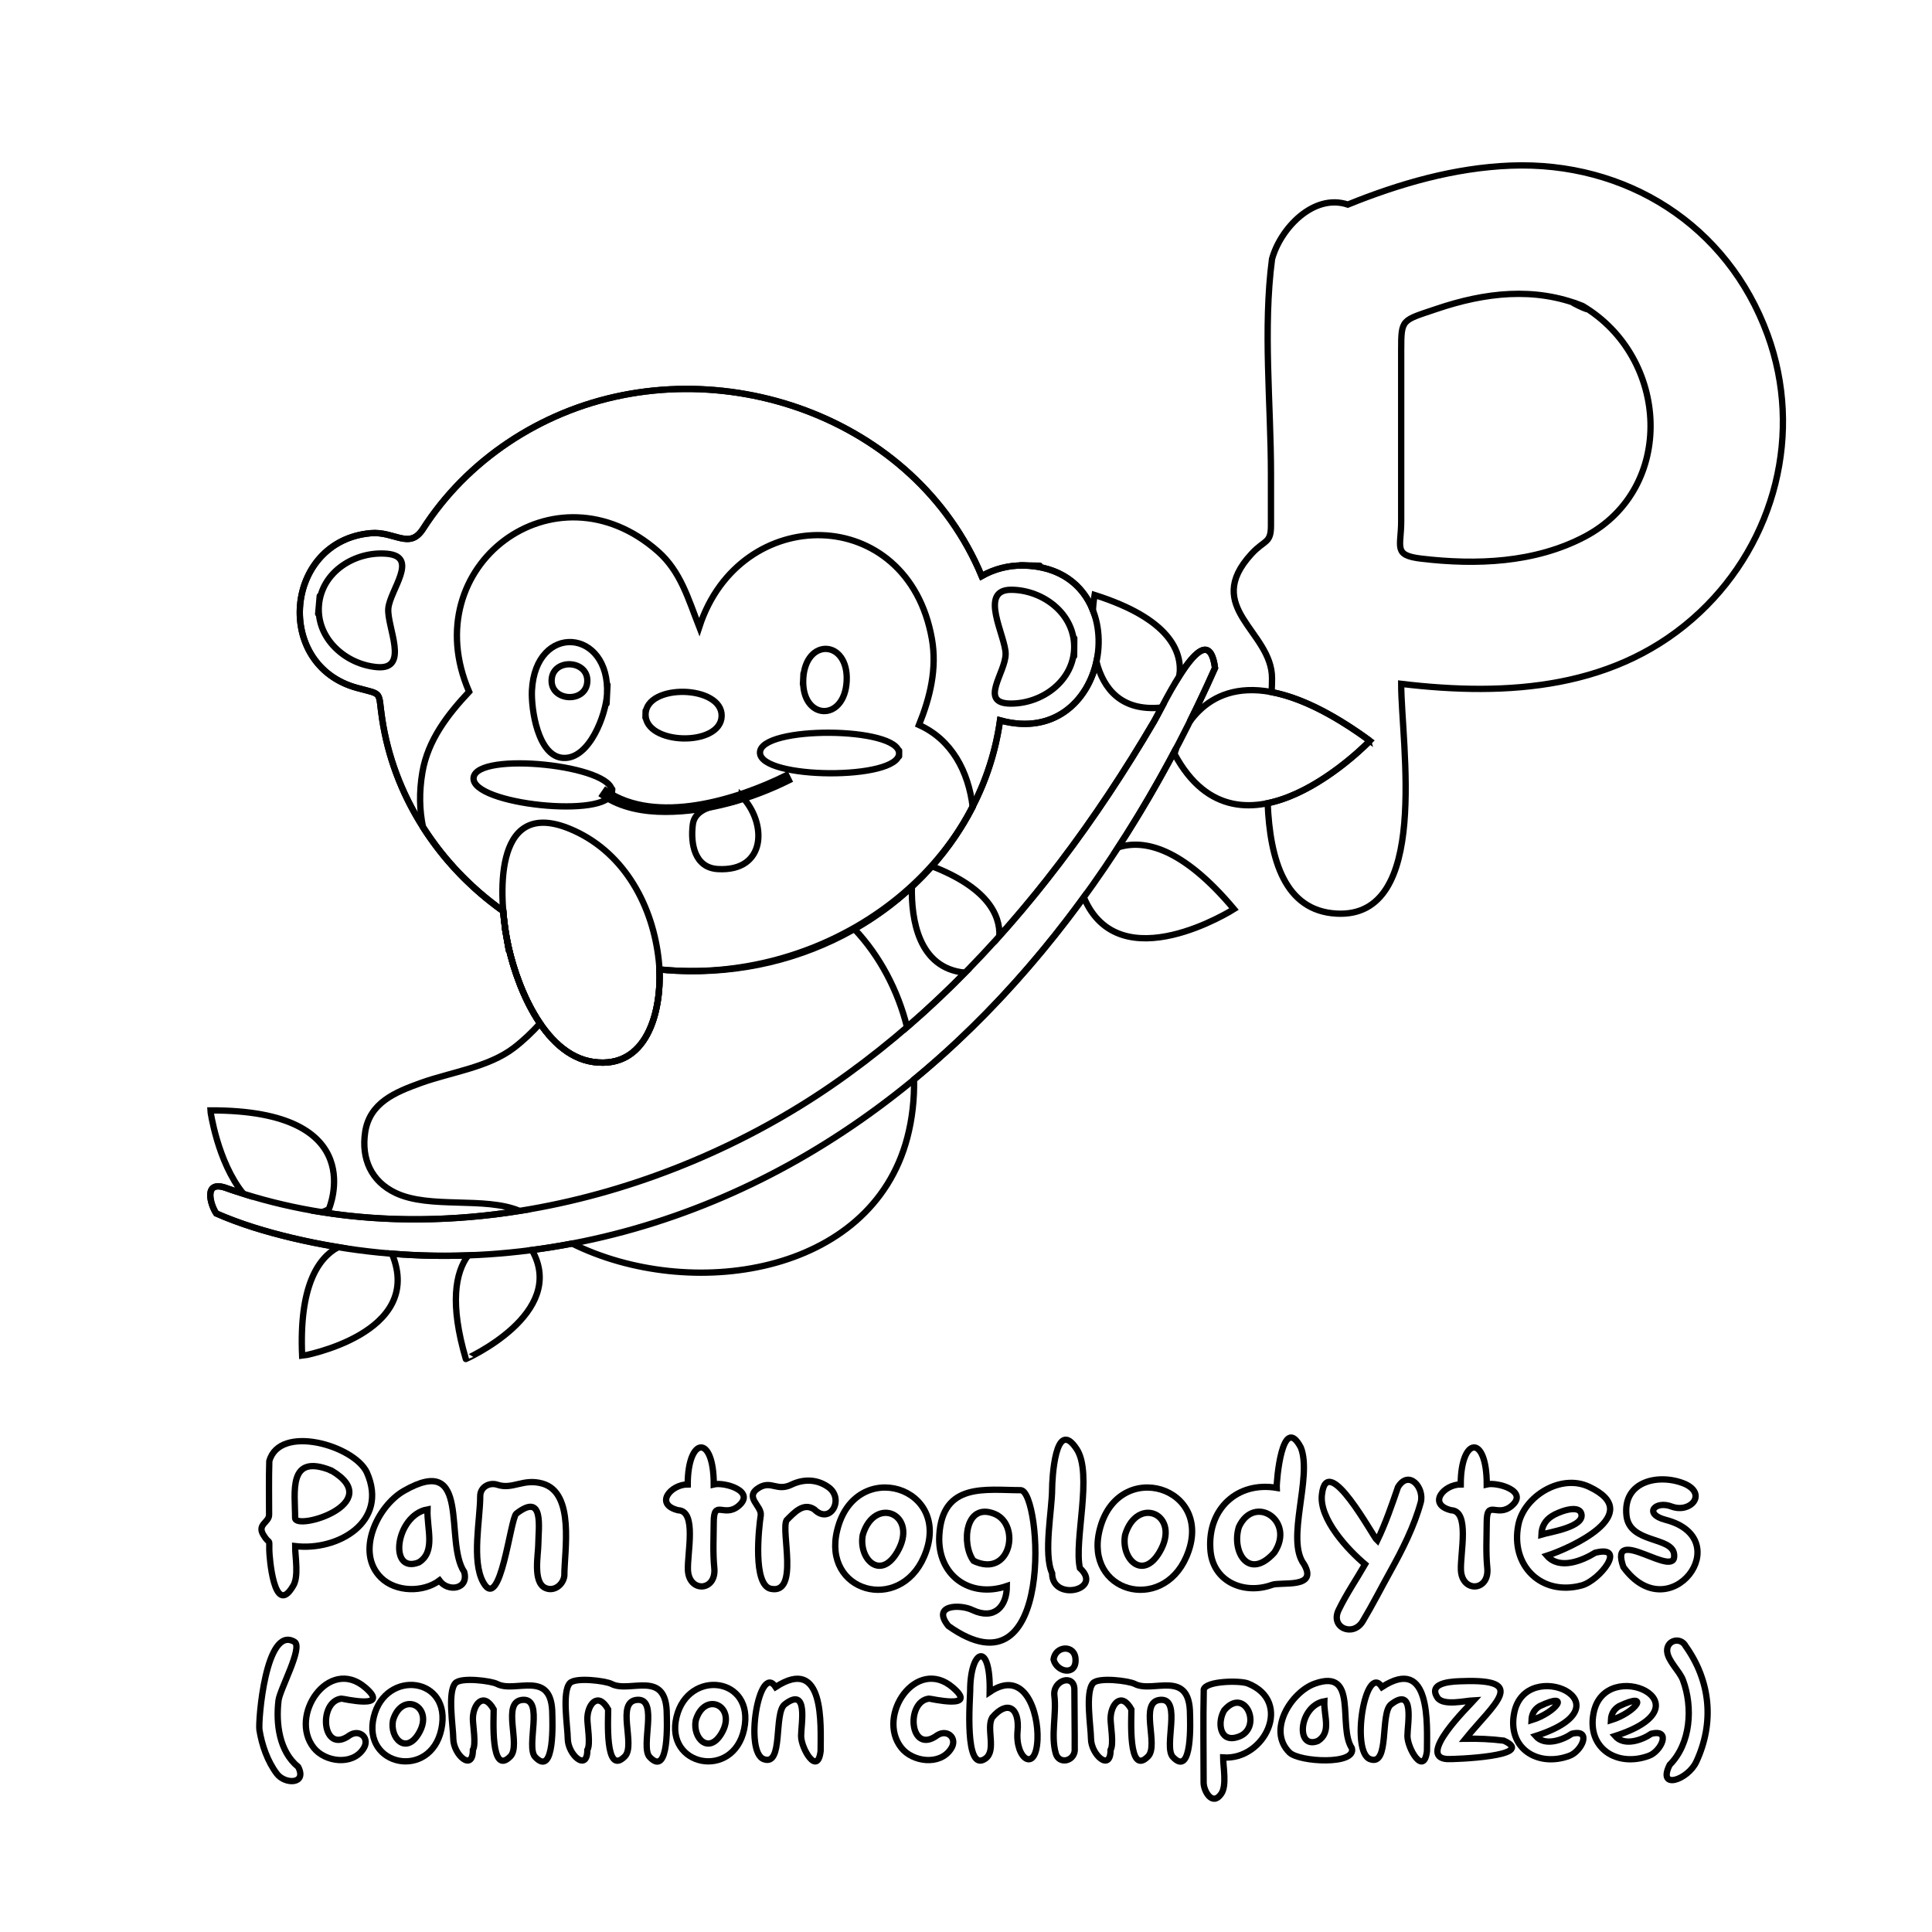 <?xml version="1.0" encoding="utf-8"?>
<!-- Generator: Adobe Illustrator 16.0.0, SVG Export Plug-In . SVG Version: 6.00 Build 0)  -->
<!DOCTYPE svg PUBLIC "-//W3C//DTD SVG 1.1//EN" "http://www.w3.org/Graphics/SVG/1.1/DTD/svg11.dtd">
<svg version="1.1" id="Layer_1" xmlns="http://www.w3.org/2000/svg" xmlns:xlink="http://www.w3.org/1999/xlink" x="0px" y="0px"
	 width="612px" height="612px" viewBox="0 90 612 612" enable-background="new 0 90 612 612" xml:space="preserve">
<g>
	<path fill="none" stroke="#000000" stroke-width="2" stroke-miterlimit="10" d="M376.912,318.547
		c2.787-5.606,5.449-11.259,7.973-16.947c-1.373-10.422-6.559-4.969-11.284,2.52c1.021-7.599-2.944-18.058-26.873-25.652
		c0,0-0.335,1.885-0.555,4.789c-3.124-7.873-10.304-13.957-22.16-14.124c-4.561-0.064-9.086,1.105-13.052,3.352
		c-21.035-50.574-83.362-72.137-132.801-51.521c-12.018,5.012-23.063,12.36-32.208,21.64c-4.485,4.551-8.508,9.558-11.959,14.935
		c-4.288,6.68-8.994,0.683-16.585,1.363c-27.354,2.45-30.792,41.862-4.279,49.018c8.375,2.261,6.552,0.79,7.942,9.911
		c0.896,5.879,2.402,11.664,4.475,17.238c2.202,5.922,5.059,11.581,8.443,16.907c0.004,0.02,0.007,0.04,0.011,0.059
		c0.548,0.861,1.114,1.712,1.691,2.555c0.085,0.125,0.175,0.247,0.261,0.371c0.659,0.953,1.338,1.892,2.033,2.821
		c0.207,0.277,0.413,0.554,0.623,0.829c0.745,0.973,1.505,1.933,2.288,2.878c0.238,0.287,0.483,0.567,0.725,0.852
		c0.605,0.712,1.221,1.417,1.847,2.112c0.186,0.207,0.361,0.423,0.549,0.628c0.099,0.108,0.206,0.209,0.305,0.317
		c0.844,0.913,1.708,1.808,2.589,2.689c0.283,0.283,0.57,0.561,0.856,0.84c0.864,0.843,1.742,1.674,2.639,2.487
		c0.101,0.091,0.197,0.185,0.297,0.275c1.056,0.948,2.141,1.868,3.241,2.772c0.14,0.115,0.279,0.23,0.419,0.344
		c1.635,1.33,3.315,2.613,5.042,3.843c0.239,2.944,0.618,5.733,1.04,8.137c-0.453-2.553-0.797-4.491,0.027,0.159
		c1.291,7.273,0.59,3.32,0.013,0.066c1.399,7.842,4.886,18.789,10.602,27.182c-2.552,2.803-5.289,5.424-8.314,7.74
		c-8.067,6.177-20.036,7.716-29.408,11.095c-8.137,2.934-16.293,6.244-17.697,15.628c-1.254,8.387,1.889,15.559,9.673,19.242
		c10.866,5.144,28.23,1.037,39.251,5.682c-20.798,3.302-41.956,3.649-62.528,0.412c0.684-0.281,1.376-0.582,2.086-0.926
		c0,0,13.749-31.499-37.52-31.324c0,0.001,2.197,16.259,10.462,26.405c-1.865-0.588-3.723-1.206-5.57-1.862
		c-0.43-0.15-0.384-0.133-0.106-0.034c-7.14-2.429-4.699,5.562-2.912,8.137c7.68,3.369,15.707,5.769,23.851,7.715
		c4.884,1.163,9.806,2.146,14.754,2.955c-6.516,3.537-12.379,12.661-11.401,34.467c0.001,0,39.045-6.932,28.441-32.391
		c7.978,0.639,15.994,0.823,24.006,0.534c0.042-0.002,0.085-0.005,0.127-0.007c-4.033,5.462-5.885,15.274-0.721,32.835
		c0,0.002,32.396-14.347,20.938-34.529c4.274-0.559,8.528-1.24,12.756-2.046c36.943,18.336,94.58,10.42,106.14-33.508
		c1.577-5.992,2.259-12.224,2.146-18.462c20.296-16.725,38.21-36.337,53.769-57.725c11.281,26.859,47.581,3.743,47.581,3.743
		c-16.479-19.644-28.61-22.129-36.706-19.547c6.64-10.212,12.779-20.742,18.426-31.48c-0.394,1.174-0.555,1.902-0.555,1.902
		c20.804,38.837,61.889-4.18,61.889-4.179C399.743,299.642,383.844,308.987,376.912,318.547z M287.328,415.351
		c-2.917-11.636-8.62-22.53-16.682-31.069c6.621-3.771,12.727-8.261,18.202-13.355c-0.185,10.112,1.967,25.795,16.848,27.197
		C299.803,404.109,293.683,409.865,287.328,415.351z M335.69,363.358c-6.054,7.962-12.425,15.702-19.107,23.163
		c0.252-6.755-3.81-15.3-21.359-22.127c5.065-5.72,9.415-12.026,12.89-18.818c-0.004-0.028-0.009-0.056-0.012-0.084
		c4.289-8.33,7.294-17.475,8.689-27.309c16.929,4.663,27.758-6.004,30.521-18.568c2.2,8.406,7.722,15.825,20.617,14.516
		c-1.035,1.957-1.858,3.546-2.357,4.396C356.48,334.025,346.568,349.053,335.69,363.358z"/>
	<path fill="none" stroke="#000000" stroke-width="2" stroke-miterlimit="10" d="M324.013,269.133
		C338.066,269.331,319.256,269.065,324.013,269.133L324.013,269.133z"/>
</g>
<path fill="none" stroke="#000000" stroke-width="2" stroke-miterlimit="10" d="M85.306,552.85
	c3.237-11.848,26.905-4.976,30.905,3.584c6.961,15.666-9.212,24.946-22.722,23.33c-0.039,3.273,1.296,9.858-0.744,12.781
	c-5.967,9.942-7.439-9.685-7.439-11.519c0-4.25,0.191-1.37-1.894-4.847c-2.011-3.351,1.826-3.867,1.826-6.357
	C85.239,564.17,85.132,558.492,85.306,552.85z"/>
<path fill="none" stroke="#000000" stroke-width="2" stroke-miterlimit="10" d="M104.985,555.825
	c-13.896-5.623-11.497,6.82-11.497,15.007C93.488,575.046,122.621,566.278,104.985,555.825
	C103.091,555.059,106.202,556.547,104.985,555.825z"/>
<path fill="none" stroke="#000000" stroke-width="2" stroke-miterlimit="10" d="M147.048,587.946
	c1.529,5.55-5.197,6.445-7.844,2.705c-5.103,3.825-13.795,3.736-18.495-0.879c-8.257-8.101-1.055-22.753,7.202-27.493
	C149.581,549.839,140.544,578.248,147.048,587.946z"/>
<path fill="none" stroke="#000000" stroke-width="2" stroke-miterlimit="10" d="M132.711,584.903
	c5.381-3.42,2.479-10.698,2.705-16.771C125.266,569.939,122.897,588.824,132.711,584.903
	C133.208,584.589,132.035,585.174,132.711,584.903z"/>
<path fill="none" stroke="#000000" stroke-width="2" stroke-miterlimit="10" d="M178.763,589.164
	c-0.343,2.866-3.333,5.197-6.154,3.787c-3.84-1.918-2.103-10.499-2.088-13.786c0.024-5.17,1.961-16.627-6.974-9.679
	c-1.894,1.538-4.999,31.681-10.482,21.74c-3.758-6.789-0.947-19.937-0.947-27.286c0-2.903,2.899-4.466,5.444-3.618
	c4.864,1.623,8.159-2.098,14.269-0.371C182.185,562.874,178.763,581.271,178.763,589.164z"/>
<path fill="none" stroke="#000000" stroke-width="2" stroke-miterlimit="10" d="M214.806,568.402
	c-7.602-1.893-2.33-8.182,3.043-8.182c0-15.078,8.25-16.139,8.25,0c3.323-0.802,13.448,2.087,7.844,6.83
	c-4.623,3.817-7.818-2.302-7.853,5.139c-0.022,4.795-0.302,9.692,0.178,14.472c0.74,7.447-7.981,7.925-8.352,0.744
	C217.669,582.047,220.812,568.573,214.806,568.402z"/>
<path fill="none" stroke="#000000" stroke-width="2" stroke-miterlimit="10" d="M240.976,570.06c0.47-3.106-5.574-5.852-0.406-8.893
	c3.853-2.174,5.546,1.337,10.144-0.879c3.749-1.802,7.915-1.772,11.429,0.608c5.633,3.624,0.906,12.336-4.193,7.236
	c-3.458-2.298-6.366,1.022-8.792,3.448c-1.848,3.356,4.063,23.556-4.971,21.708C238.418,592.104,240.343,574.16,240.976,570.06
	C241.021,569.768,240.931,570.354,240.976,570.06z"/>
<path fill="none" stroke="#000000" stroke-width="2" stroke-miterlimit="10" d="M265.185,574.76
	c5.636-23.389,37.14-13.843,27.514,8.377C284.921,601.094,260.413,594.379,265.185,574.76z"/>
<path fill="none" stroke="#000000" stroke-width="2" stroke-miterlimit="10" d="M273.3,576.18
	c-1.414,7.556,5.508,14.609,10.887,5.512C291.238,569.776,277.146,563.524,273.3,576.18
	C273.165,576.901,273.615,575.144,273.3,576.18z"/>
<path fill="none" stroke="#000000" stroke-width="2" stroke-miterlimit="10" d="M300.416,605.056
	c-5.461-6.739,3.775-6.976,7.709-5.005c6.84,3.185,10.82-1.137,10.82-7.641c-11.771,4.042-22.122-3.489-21.403-16.062
	c0.96-16.898,14.796-14.302,25.765-14.302C329.929,562.046,334.575,629.273,300.416,605.056z"/>
<path fill="none" stroke="#000000" stroke-width="2" stroke-miterlimit="10" d="M308.396,584.431
	c11.736,5.601,14.978-11.388,6.729-14.844C305.659,565.638,304.479,579.214,308.396,584.431
	C310.38,585.377,308.261,584.251,308.396,584.431z"/>
<path fill="none" stroke="#000000" stroke-width="2" stroke-miterlimit="10" d="M342.072,586.729
	c7.589,6.903-8.791,10.761-8.791,1.622c-2.821-6.165,0-20.051,0-26.806c0-2.409,0.88-23.091,7.811-12.483
	C346.206,556.942,340.15,578.022,342.072,586.729z"/>
<path fill="none" stroke="#000000" stroke-width="2" stroke-miterlimit="10" d="M348.294,574.76
	c5.646-23.387,37.139-13.841,27.515,8.377C368.029,601.094,343.524,594.379,348.294,574.76z"/>
<path fill="none" stroke="#000000" stroke-width="2" stroke-miterlimit="10" d="M356.408,576.18
	c-1.413,7.557,5.51,14.609,10.889,5.512C374.346,569.778,360.263,563.524,356.408,576.18
	C356.273,576.901,356.725,575.144,356.408,576.18z"/>
<path fill="none" stroke="#000000" stroke-width="2" stroke-miterlimit="10" d="M413.077,585.512
	c4.592,7.84-7.297,5.483-10.144,6.526c-8.872,3.237-19.076-1.023-19.544-11.53c-0.749-12.503,8.496-21.295,21.031-19.205
	c-0.099-2.135,1.75-23.912,7.642-12.782C415.804,557.974,407.157,577.653,413.077,585.512
	C413.844,586.82,412.942,585.333,413.077,585.512z"/>
<path fill="none" stroke="#000000" stroke-width="2" stroke-miterlimit="10" d="M403.678,581.793
	c6.709-10.108-6.378-18.62-11.226-8.115C390.034,581.331,395.453,590.968,403.678,581.793
	C403.767,581.657,402.505,583.102,403.678,581.793z"/>
<path fill="none" stroke="#000000" stroke-width="2" stroke-miterlimit="10" d="M442.831,561.1c3.432-5.72,8.479,0.206,7.202,4.869
	c-2.07,7.542-5.791,14.905-9.568,21.708c-2.926,5.265-5.695,10.729-8.792,15.892c-3.058,5.093-10.347,2.047-7.642-3.55
	c2.4-4.987,5.629-9.719,8.386-14.506c-5.268-4.39-14.701-14.426-13.66-22.181c1.639-13.911,16.289,13.615,17.515,14.675
	C438.915,572.535,440.869,566.806,442.831,561.1z"/>
<path fill="none" stroke="#000000" stroke-width="2" stroke-miterlimit="10" d="M459.668,568.402
	c-7.602-1.893-2.33-8.182,3.044-8.182c0-15.078,8.25-16.139,8.25,0c3.321-0.802,13.449,2.089,7.844,6.83
	c-4.623,3.817-7.819-2.302-7.853,5.139c-0.022,4.795-0.304,9.693,0.178,14.472c0.734,7.447-7.98,7.926-8.352,0.744
	C462.531,582.046,465.676,568.573,459.668,568.402z"/>
<path fill="none" stroke="#000000" stroke-width="2" stroke-miterlimit="10" d="M505.315,581.86
	c10.275-2.572,1.432,8.819-4.312,10.363c-12.788,3.438-22.611-6.346-20.033-19.223c1.799-9.008,13.442-16.258,22.384-12.036
	c18.362,8.577-6.135,19.526-13.322,21.842C494.022,587.365,501.174,584.404,505.315,581.86z"/>
<path fill="none" stroke="#000000" stroke-width="2" stroke-miterlimit="10" d="M491.654,570.229
	c-2.159,1.332-3.286,3.293-3.381,5.883c2.413-0.742,14.038-2.434,12.612-6.729C499.891,566.406,493.324,569.106,491.654,570.229z"/>
<path fill="none" stroke="#000000" stroke-width="2" stroke-miterlimit="10" d="M514.241,586.392
	c-4.97-14.096,17.186,4.558,16.061-4.092c-0.734-5.631-14.1-3.319-15.08-12.172c-1.249-11.197,10.614-13.45,18.562-10.043
	c6.976,3.201,1.749,9.298-4.193,7.169c-5.315-2.063-9.131,2.337-1.961,4.192C550.716,577.444,528.964,606.621,514.241,586.392z"/>
<path fill="none" stroke="#000000" stroke-width="2" stroke-miterlimit="10" d="M94.46,649.705c2.86,5.517-4.15,5.603-6.746,2.18
	c-2.974-3.923-4.773-9.117-5.534-13.925c-0.423-2.676,1.972-33.352,11.113-27.866c2.772,1.731-4.653,15.019-5.072,18.588
	C87.36,636.001,88.434,644.775,94.46,649.705z"/>
<path fill="none" stroke="#000000" stroke-width="2" stroke-miterlimit="10" d="M110.792,639.662
	c3.222-2.061,6.53,1.048,4.311,4.312c-3.476,5.367-12.159,4.192-15.722-0.33c-8.024-10.169,4.744-28.999,16.306-19.096
	c8.37,7.178-7.15,3.485-7.506,3.526C100.637,628.912,101.972,646.196,110.792,639.662z"/>
<path fill="none" stroke="#000000" stroke-width="2" stroke-miterlimit="10" d="M118.399,633.88
	c3.686-15.284,24.926-12.746,21.403,3.905C136.375,653.881,114.586,649.557,118.399,633.88z"/>
<path fill="none" stroke="#000000" stroke-width="2" stroke-miterlimit="10" d="M124.486,634.945
	c-1.06,5.667,4.131,10.956,8.166,4.134C137.723,630.512,127.378,625.418,124.486,634.945
	C124.385,635.486,124.722,634.168,124.486,634.945z"/>
<path fill="none" stroke="#000000" stroke-width="2" stroke-miterlimit="10" d="M156.387,631.497
	c-3.21-5.791-6.593-1.598-6.593,2.988c0,2.061,1.084,8.063,0,9.844c0,7.065-6.164,1.525-6.207-3.563
	c-0.033-3.801-1.888-14.742,0.653-17.586c1.737-1.945,11.313-0.754,13.231,0.247c5.804,3.031,17.479-4.89,17.479,9.639
	c0,1.191,0.96,20.308-5.427,13.495c-3.045-3.248,2.904-18.478-3.854-18.106c-7.084,0.396-0.471,14.29-3.981,17.903
	C155.198,653.026,156.428,633.754,156.387,631.497z"/>
<path fill="none" stroke="#000000" stroke-width="2" stroke-miterlimit="10" d="M192.649,631.497
	c-3.21-5.791-6.593-1.598-6.593,2.988c0,2.061,1.084,8.063,0,9.844c0,7.065-6.164,1.525-6.207-3.563
	c-0.032-3.801-1.888-14.742,0.654-17.586c1.737-1.945,11.313-0.754,13.23,0.247c5.804,3.031,17.479-4.89,17.479,9.639
	c0,1.191,0.961,20.308-5.427,13.495c-3.044-3.248,2.904-18.478-3.854-18.106c-7.084,0.396-0.471,14.29-3.981,17.903
	C191.46,653.026,192.69,633.754,192.649,631.497z"/>
<path fill="none" stroke="#000000" stroke-width="2" stroke-miterlimit="10" d="M214.306,633.88
	c3.686-15.284,24.926-12.746,21.404,3.905C232.282,653.881,210.493,649.557,214.306,633.88z"/>
<path fill="none" stroke="#000000" stroke-width="2" stroke-miterlimit="10" d="M220.392,634.945
	c-1.06,5.667,4.131,10.956,8.166,4.134C233.629,630.512,223.285,625.418,220.392,634.945
	C220.291,635.486,220.628,634.168,220.392,634.945z"/>
<path fill="none" stroke="#000000" stroke-width="2" stroke-miterlimit="10" d="M259.951,644.684
	c-0.967,8.071-6.187-0.81-6.187-4.768c0-3.739,2.445-15.957-5.224-9.991c-3.504,2.846-0.321,19.597-6.543,17.346
	c-6.36-2.123-1.51-30.884,3.703-22.874C261.371,614.205,259.951,636.532,259.951,644.684z"/>
<path fill="none" stroke="#000000" stroke-width="2" stroke-miterlimit="10" d="M296.925,639.662
	c3.222-2.061,6.53,1.048,4.311,4.312c-3.475,5.367-12.159,4.192-15.722-0.33c-8.024-10.169,4.744-28.999,16.306-19.096
	c8.37,7.178-7.15,3.485-7.506,3.526C286.77,628.912,288.104,646.196,296.925,639.662z"/>
<path fill="none" stroke="#000000" stroke-width="2" stroke-miterlimit="10" d="M312.19,647.042
	c-6.861,4.959-4.87-19.224-4.87-21.405c0-13.229,6.515-16.131,6.188,0.331c11.218-7.582,15.48,6.562,15.139,14.962
	c-0.443,10.927-7.141,6.219-6.313-2.587c0.701-7.466-3.239-9.888-8.014-4.311C312.306,637.387,315.728,644.472,312.19,647.042
	C311.514,647.531,312.866,646.551,312.19,647.042z"/>
<path fill="none" stroke="#000000" stroke-width="2" stroke-miterlimit="10" d="M333.744,615.723
	c0.483-4.475,6.807-4.843,6.949-0.101C341.003,620.907,334.805,619.809,333.744,615.723z"/>
<path fill="none" stroke="#000000" stroke-width="2" stroke-miterlimit="10" d="M340.439,644.582
	c-0.342,3.39-5.019,4.383-6.01,0.837c-1.608-5.713,0.288-12.384-0.432-18.259c-0.609-4.993,6.34-7.079,6.34-1.927
	C340.338,631.683,340.474,638.132,340.439,644.582z"/>
<path fill="none" stroke="#000000" stroke-width="2" stroke-miterlimit="10" d="M358.393,631.497
	c-3.21-5.791-6.593-1.598-6.593,2.988c0,2.06,1.084,8.063,0,9.844c0,7.065-6.163,1.526-6.207-3.563
	c-0.032-3.801-1.888-14.74,0.653-17.586c1.737-1.945,11.313-0.754,13.231,0.247c5.803,3.032,17.479-4.89,17.479,9.639
	c0,1.189,0.959,20.311-5.427,13.495c-3.044-3.249,2.903-18.478-3.855-18.106c-7.083,0.396-0.47,14.29-3.98,17.903
	C357.203,653.024,358.435,633.755,358.393,631.497z"/>
<path fill="none" stroke="#000000" stroke-width="2" stroke-miterlimit="10" d="M381.317,625.156
	c0.8-2.742,11.533-2.843,13.923-1.901c14.487,5.712,5.367,24.421-7.786,23.457c0,2.994,1.211,8.952-0.608,11.513
	c-2.792,4.074-5.578-0.838-5.578-3.587C381.268,644.816,381.1,634.969,381.317,625.156z"/>
<path fill="none" stroke="#000000" stroke-width="2" stroke-miterlimit="10" d="M387.81,631.75
	c-2.253,3.786-1.449,10.058,3.805,8.622C400.406,638.225,394.685,623.743,387.81,631.75
	C387.709,631.92,388.216,631.276,387.81,631.75z"/>
<path fill="none" stroke="#000000" stroke-width="2" stroke-miterlimit="10" d="M428.231,643.771
	c1.481,5.382-16.651,4.418-19.755,1.369c-7.182-7.049,0.605-19.164,7.989-21.809C430.464,618.328,423.645,636.894,428.231,643.771z"
	/>
<path fill="none" stroke="#000000" stroke-width="2" stroke-miterlimit="10" d="M417.479,641.488
	c4.373-2.777,1.85-7.79,2.028-12.578C411.458,630.343,410.244,644.386,417.479,641.488
	C417.852,641.252,416.972,641.691,417.479,641.488z"/>
<path fill="none" stroke="#000000" stroke-width="2" stroke-miterlimit="10" d="M452.019,644.684
	c-0.971,8.073-6.188-0.811-6.188-4.768c0-3.739,2.445-15.958-5.223-9.991c-3.504,2.846-0.321,19.597-6.543,17.346
	c-6.361-2.124-1.51-30.884,3.703-22.874C453.438,614.205,452.019,636.532,452.019,644.684z"/>
<path fill="none" stroke="#000000" stroke-width="2" stroke-miterlimit="10" d="M476.362,641.387
	c10.859,4.94-15.973,5.954-17.954,5.832c-9.789-0.616,6.771-16.737,8.47-18.613c-2.772,0.133-9.778,1.891-11.563-0.888
	c-3.335-5.153,6.043-5.103,7.962-5.173c21.13-0.766,9.841,7.245,0.964,18.233C468.285,640.711,472.36,640.885,476.362,641.387z"/>
<path fill="none" stroke="#000000" stroke-width="2" stroke-miterlimit="10" d="M497.918,639.206
	c6.492-1.625,3.125,5.624-0.812,6.999c-10.002,3.677-19.707-2.359-17.446-13.643c3.656-18.326,37.811-2.642,6.795,7.354
	C489.363,643.237,494.923,641.248,497.918,639.206z"/>
<path fill="none" stroke="#000000" stroke-width="2" stroke-miterlimit="10" d="M487.674,630.482
	c-1.62,0.999-2.465,2.47-2.536,4.412C492.994,632.479,497.906,625.591,487.674,630.482z"/>
<path fill="none" stroke="#000000" stroke-width="2" stroke-miterlimit="10" d="M523.074,639.206
	c6.492-1.625,3.125,5.624-0.812,6.999c-10.002,3.677-19.708-2.359-17.447-13.643c3.656-18.326,37.812-2.642,6.796,7.354
	C514.52,643.237,520.079,641.248,523.074,639.206z"/>
<path fill="none" stroke="#000000" stroke-width="2" stroke-miterlimit="10" d="M512.829,630.482
	c-1.619,0.999-2.465,2.47-2.536,4.412C518.149,632.479,523.062,625.591,512.829,630.482z"/>
<path fill="none" stroke="#000000" stroke-width="2" stroke-miterlimit="10" d="M528.907,649.046
	c6.677-6.706,7.411-18.23,4.21-26.83c-1.092-2.937-4.838-6.081-5.021-9.231c-0.135-3.475,4.3-4.557,5.884-1.521
	c7.816,11.021,9.161,24.11,3.372,36.594C534.656,653.862,524.874,657.138,528.907,649.046z"/>
<path fill="none" stroke="#000000" stroke-width="2" stroke-miterlimit="10" d="M501.334,186.925
	c-15.237-6.165-31.034-4.224-46.255,0.922c-11.054,3.737-11.225,3.109-11.225,13.031c0,18.091,0,36.182,0,54.272
	c0,8.186-2.645,10.749,6.383,11.817c17.433,2.062,36,1.354,51.81-6.987C531.047,244.678,528.71,203.155,501.334,186.925
	C491.867,183.095,507.421,190.534,501.334,186.925z"/>
<path fill="none" stroke="#000000" stroke-width="2" stroke-miterlimit="10" d="M71.523,466.285
	c63.439,22.529,137.857,4.765,191.867-32.403c27.89-19.192,51.857-43.637,72.3-70.523c10.878-14.306,20.79-29.333,29.882-44.832
	c2.913-4.967,16.917-35.112,19.312-16.927c-28.228,63.618-72.979,123.125-134.754,157.271
	c-31.297,17.301-66.182,27.507-101.973,28.797c-18.76,0.676-37.544-1.216-55.8-5.565c-8.144-1.946-16.171-4.346-23.851-7.715
	C66.709,471.801,64.249,463.736,71.523,466.285C78.661,468.819,69.413,465.546,71.523,466.285z"/>
<path fill="none" stroke="#000000" stroke-width="2" stroke-miterlimit="10" d="M559.923,196.05
	c-12.679-34.767-44.801-55.016-81.412-53.588c-17.771,0.692-35.161,5.689-51.563,12.342c-10.909-3.622-21.385,7.641-24.007,17.244
	c-2.905,22.042-0.338,45.924-0.338,68.144c0,5.448,0,10.896,0,16.343c0,5.682-2.028,4.412-6.162,8.912
	c-15.746,17.14,6.5,24.459,6.5,39.388c0,1.319-0.047,2.801-0.122,4.409c8.152,1.54,18.362,6.083,31.128,15.422
	c0,0-15.572,16.297-32.396,19.769c0.766,17.776,5.352,34.064,21.803,34.967c29.951,1.645,20.501-53.744,20.501-72.779
	c33.814,4.037,68.627,1.781,94.665-22.73C562.346,261.462,571.202,226.977,559.923,196.05z"/>
<path fill="none" stroke="#000000" stroke-width="2" stroke-miterlimit="10" d="M192.287,309.927
	c-0.317,6.261-5.472,20.587-13.84,20.162c-8.141-0.409-10.234-15.709-9.948-21.367C169.596,287.104,193.346,289.098,192.287,309.927
	C191.755,320.437,192.821,299.421,192.287,309.927z"/>
<path fill="none" stroke="#000000" stroke-width="2" stroke-miterlimit="10" d="M254.439,305.049
	c0.666-13.126,14.424-12.431,13.761,0.696C267.537,318.872,253.775,318.176,254.439,305.049
	C254.739,299.139,254.14,310.959,254.439,305.049z"/>
<path fill="none" stroke="#000000" stroke-width="2" stroke-miterlimit="10" d="M340.275,295.015
	c-0.089,10.642-10.163,17.939-20.188,17.858c-10.151-0.086-1.585-9.738-1.536-15.694c0.049-5.652-8.785-20.445,1.836-20.356
	C330.413,276.907,340.364,284.373,340.275,295.015C340.191,304.971,340.358,285.061,340.275,295.015z"/>
<path fill="none" stroke="#000000" stroke-width="2" stroke-miterlimit="10" d="M101.033,281.627
	c-0.924,10.601,8.409,18.826,18.396,19.699c10.481,0.915,3.071-12.821,3.575-18.577c0.511-5.858,9.887-16.434-0.438-17.337
	C112.577,264.542,101.959,271.024,101.033,281.627C100.169,291.544,101.899,271.708,101.033,281.627z"/>
<path fill="none" stroke="#000000" stroke-width="2" stroke-miterlimit="10" d="M204.491,316.233
	c0.242-9.829,24.348-9.231,24.104,0.598S204.245,326.062,204.491,316.233C204.588,312.288,204.392,320.178,204.491,316.233z"/>
<path fill="none" stroke="#000000" stroke-width="2" stroke-miterlimit="10" d="M291.105,319.642
	c3.506-8.687,5.753-17.831,4.094-27.238c-7.59-43.078-60.876-43.327-73.691-3.775c-3.534-9.022-5.898-17.6-13.092-23.954
	c-32.523-28.713-77.125,4.493-59.818,44.442c-6.783,7.242-13.073,15.342-14.805,25.563c-1.058,6.249-0.913,12.021,0.208,17.355
	c6.561,10.303,15.204,19.349,25.406,26.615c0.239,2.944,0.618,5.733,1.04,8.137c-0.453-2.553-0.797-4.491,0.027,0.159
	c1.291,7.273,0.59,3.32,0.013,0.066c2.457,13.769,11.338,37.125,27.449,39.389c17.019,2.391,21.577-15.949,20.951-29.316
	c1.759,0.177,3.53,0.321,5.317,0.412c40.982,2.076,77.306-19.468,93.91-51.92C306.773,334.44,301.527,324.327,291.105,319.642z"/>
<path fill="none" stroke="#000000" stroke-width="2" stroke-miterlimit="10" d="M193.852,340.902
	c-0.89,8.507-44.714,3.968-43.835-4.538C150.904,327.853,194.73,332.394,193.852,340.902
	C193.518,344.099,194.183,337.702,193.852,340.902z"/>
<path fill="none" stroke="#000000" stroke-width="2" stroke-miterlimit="10" d="M234.894,342.212
	c8.121,8.351,7.998,23.984-7.512,23.082c-7.377-0.428-8.683-8.031-7.927-14.097C220.435,343.326,234.724,345.454,234.894,342.212z"
	/>
<path fill="none" stroke="#000000" stroke-width="2" stroke-miterlimit="10" d="M210.759,347.173
	c-6.882,0-14.061-1.264-19.837-5.236c0.337-0.491,0.675-0.983,1.012-1.474c15.891,10.933,41.599,2.857,57.16-4.868
	c0.265,0.533,0.53,1.066,0.795,1.598C237.966,343.111,224.133,347.173,210.759,347.173z"/>
<path fill="none" stroke="#000000" stroke-width="2" stroke-miterlimit="10" d="M284.81,328.66
	c-0.056,8.555-44.117,8.287-44.068-0.27C240.802,319.831,284.863,320.115,284.81,328.66
	C284.788,331.878,284.83,325.444,284.81,328.66z"/>
<path fill="none" stroke="#000000" stroke-width="2" stroke-miterlimit="10" d="M174.743,305.337
	c0.351-6.925,11.648-6.352,11.297,0.573C185.688,312.835,174.391,312.263,174.743,305.337z"/>
<g>
	<path fill="none" stroke="#000000" stroke-width="2" stroke-miterlimit="10" d="M324.013,269.133
		c-4.561-0.064-9.086,1.105-13.052,3.352c-21.035-50.574-83.362-72.137-132.801-51.521c-12.018,5.012-23.063,12.36-32.208,21.64
		c-4.485,4.551-8.508,9.558-11.959,14.935c-4.288,6.68-8.994,0.683-16.585,1.363c-27.354,2.45-30.792,41.862-4.279,49.018
		c8.375,2.261,6.552,0.79,7.942,9.911c0.896,5.879,2.402,11.664,4.475,17.238c4.124,11.089,10.481,21.297,18.471,30.013
		c4.645,5.068,9.823,9.574,15.386,13.524c0.238,2.96,0.62,5.765,1.043,8.18c-0.453-2.553-0.797-4.491,0.027,0.159
		c1.291,7.273,0.59,3.32,0.013,0.066c2.457,13.769,11.338,37.125,27.449,39.389c17.017,2.391,21.576-15.945,20.951-29.312
		c0.125,0.013,0.249,0.033,0.374,0.045c49.61,4.812,100.275-27.806,107.532-78.949C352.498,328.019,361.096,269.657,324.013,269.133
		z"/>
	<path fill="none" stroke="#000000" stroke-width="2" stroke-miterlimit="10" d="M324.013,269.133
		C338.066,269.331,319.256,269.065,324.013,269.133L324.013,269.133z"/>
</g>
<path fill="none" stroke="#000000" stroke-width="2" stroke-miterlimit="10" d="M160.473,386.945
	c-2.652-14.958-3.779-45.313,21.445-33.781c16.224,7.417,24.957,24.145,26.76,41.143c1.423,13.421-2.51,34.655-20.743,32.094
	C171.798,424.133,162.914,400.705,160.473,386.945C158.586,376.305,162.818,400.161,160.473,386.945z"/>
</svg>
